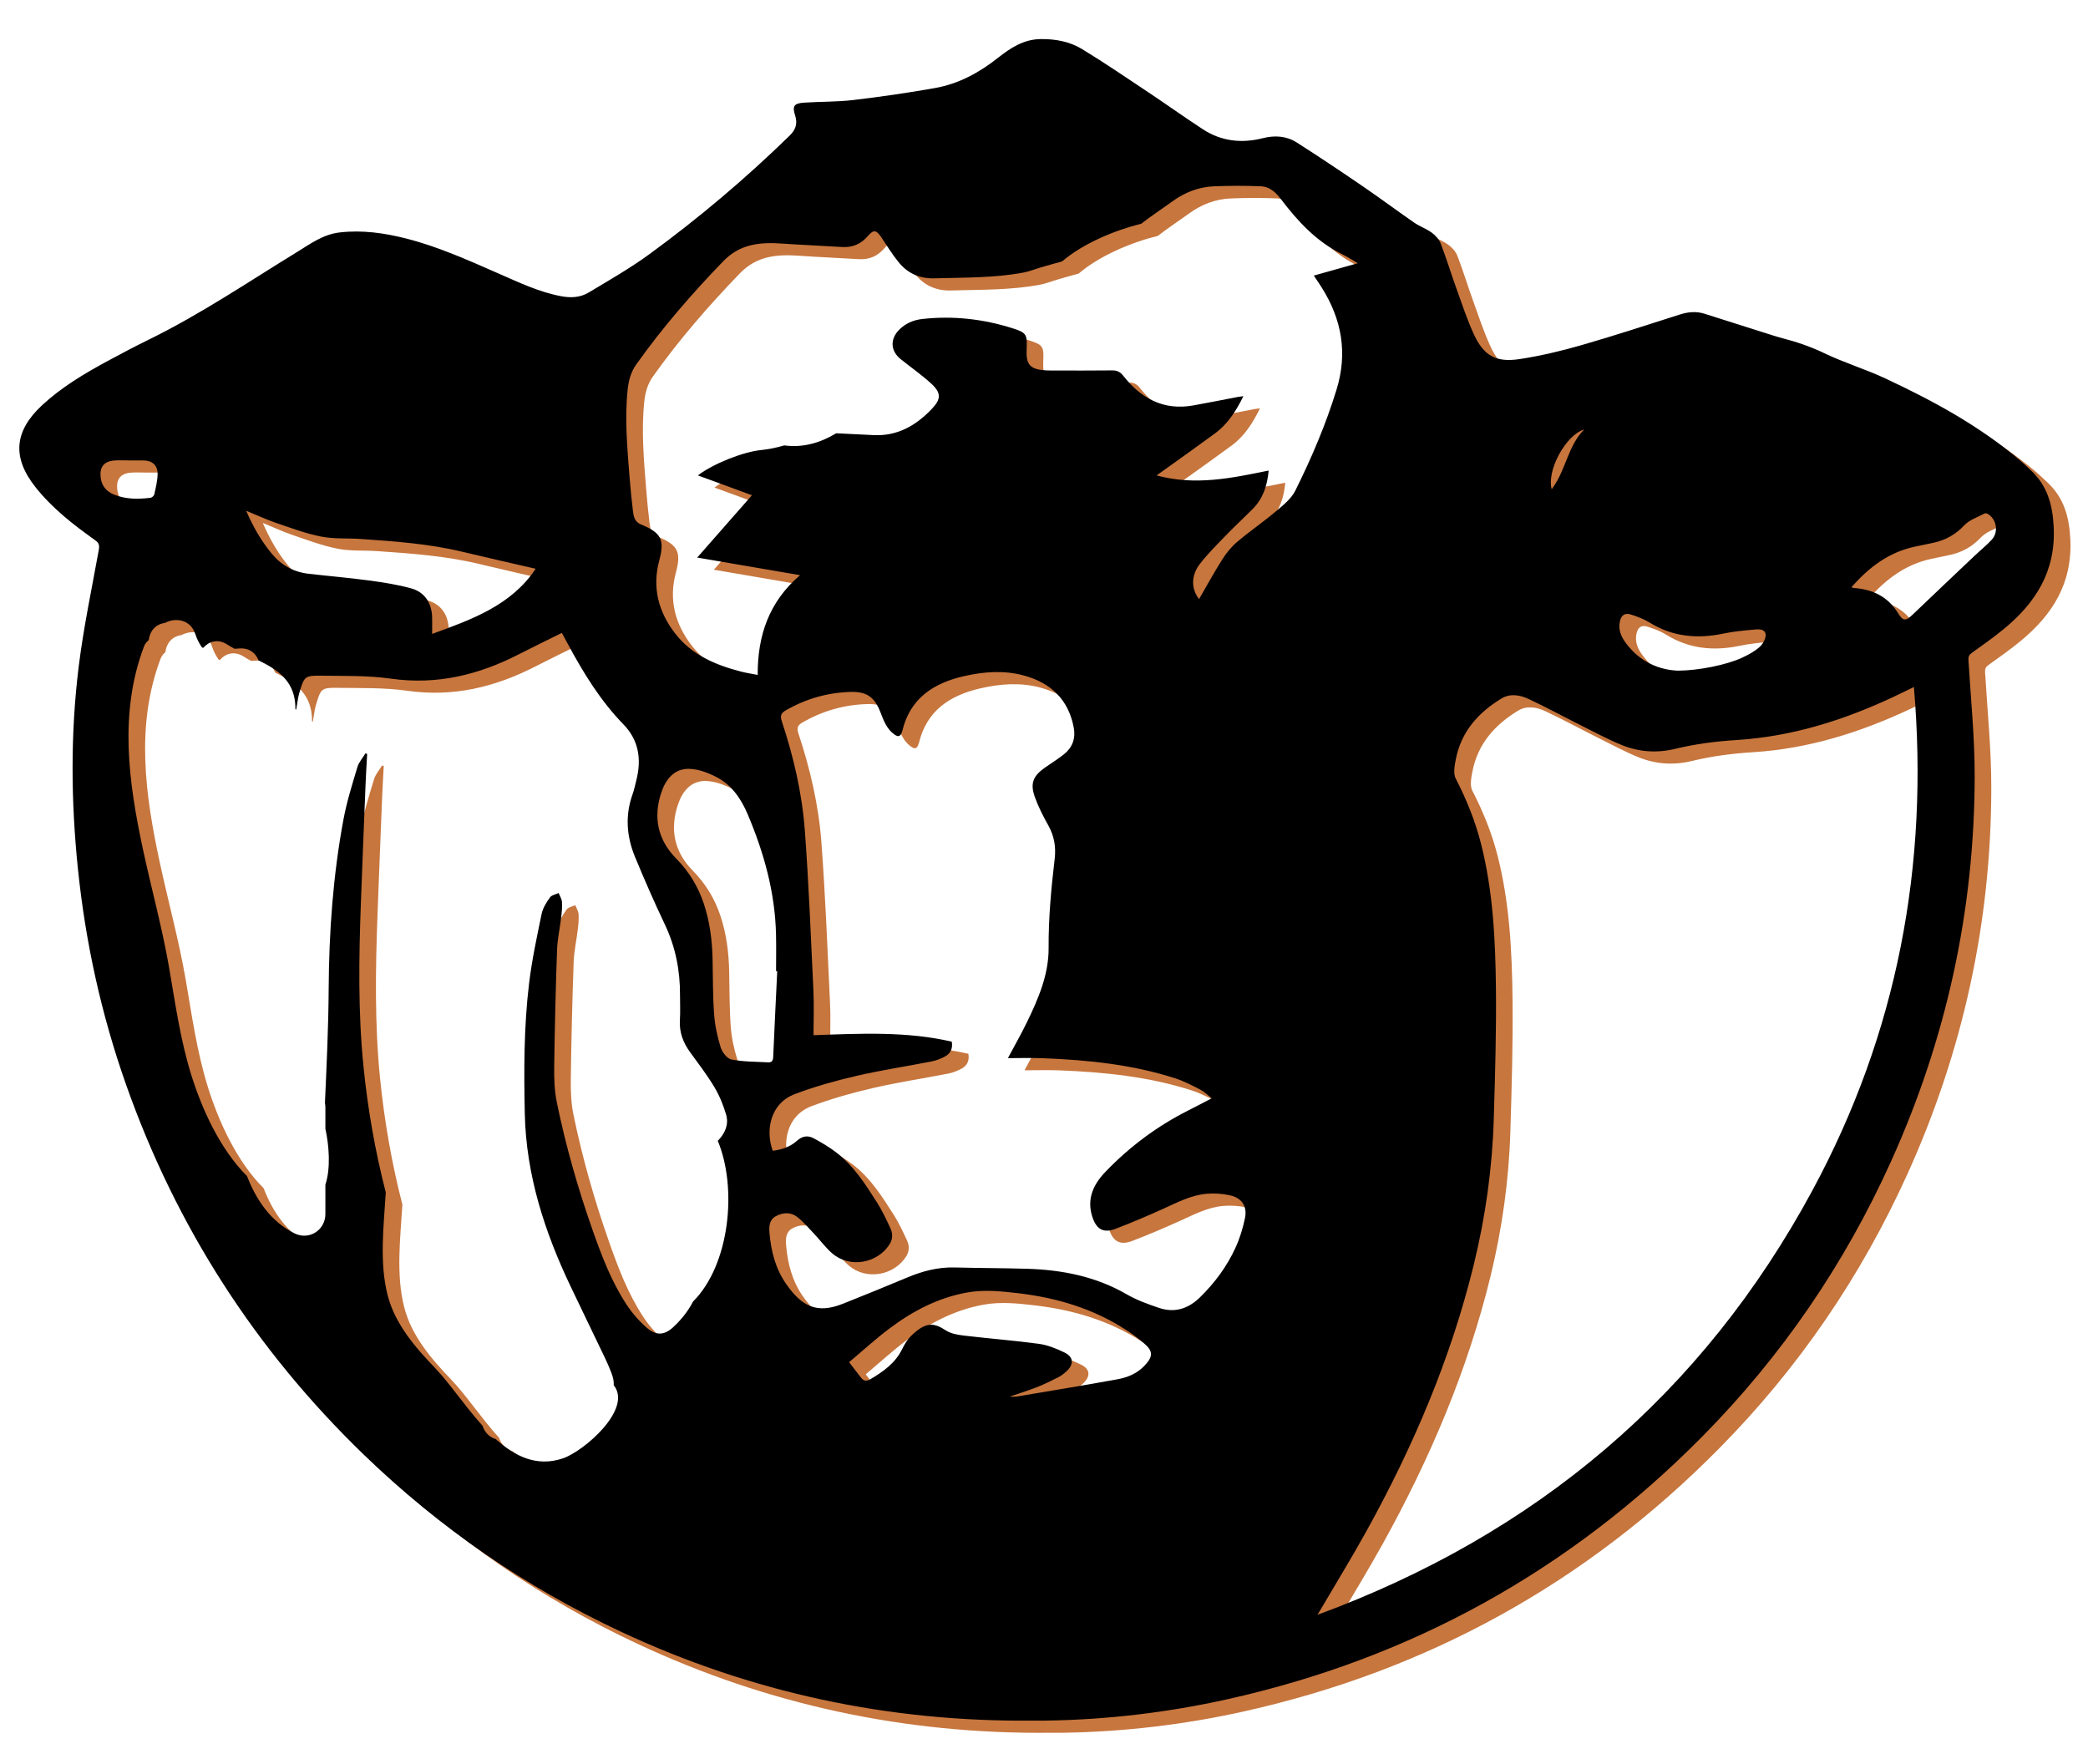 <?xml version="1.0" encoding="UTF-8" standalone="no"?>
<svg
   xmlns:dc="http://purl.org/dc/elements/1.1/"
   xmlns:cc="http://creativecommons.org/ns#"
   xmlns:rdf="http://www.w3.org/1999/02/22-rdf-syntax-ns#"
   xmlns:svg="http://www.w3.org/2000/svg"
   xmlns="http://www.w3.org/2000/svg"
   xmlns:sodipodi="http://sodipodi.sourceforge.net/DTD/sodipodi-0.dtd"
   xmlns:inkscape="http://www.inkscape.org/namespaces/inkscape"
   inkscape:version="1.0 (4035a4fb49, 2020-05-01)"
   sodipodi:docname="Beef Northwest Feeders - Logo - Graphic Only Version.ai.svg"
   viewBox="0 0 1152 973.333"
   height="973.333"
   width="1152"
   xml:space="preserve"
   id="svg332"
   version="1.1"><defs
     id="defs336"><clipPath
       id="clipPath348"
       clipPathUnits="userSpaceOnUse"><path
         id="path346"
         d="M 0,730 H 864 V 0 H 0 Z" /></clipPath></defs><sodipodi:namedview
     inkscape:current-layer="g340"
     inkscape:window-maximized="1"
     inkscape:window-y="27"
     inkscape:window-x="56"
     inkscape:cy="486.66666"
     inkscape:cx="576"
     inkscape:zoom="0.89383564"
     showgrid="false"
     id="namedview334"
     inkscape:window-height="1016"
     inkscape:window-width="1864"
     inkscape:pageshadow="2"
     inkscape:pageopacity="0"
     guidetolerance="10"
     gridtolerance="10"
     objecttolerance="10"
     borderopacity="1"
     bordercolor="#666666"
     pagecolor="#ffffff" /><g
     transform="matrix(1.333,0,0,-1.333,0,973.333)"
     inkscape:label="Beef Northwest Feeders - Logo - Graphic Only Version"
     inkscape:groupmode="layer"
     id="g340"><g
       id="g342"><g
         clip-path="url(#clipPath348)"
         id="g344"><g
           transform="translate(831.246,501.765)"
           id="g350"><path
             id="path352"
             style="fill:#c7763e;fill-opacity:1;fill-rule:nonzero;stroke:none"
             d="m 0,0 c -2.154,-2.338 -4.669,-4.341 -6.984,-6.535 -8.614,-8.159 -17.233,-16.313 -25.803,-24.518 -2.767,-2.649 -3.958,-2.668 -5.943,0.603 -4.195,6.907 -10.542,9.921 -18.33,10.488 -0.228,0.016 -0.449,0.127 -1.004,0.291 7.234,8.28 15.463,14.498 26.236,16.798 2.597,0.555 5.205,1.061 7.797,1.635 4.968,1.1 9.093,3.401 12.682,7.223 2.108,2.244 5.473,3.322 8.314,4.847 0.363,0.194 1.08,0.071 1.466,-0.171 C 2.062,8.379 2.918,3.167 0,0 m -74.188,-269.259 c -45.613,-84.449 -114.387,-142.35 -204.866,-175.686 7.055,12.03 13.98,23.288 20.37,34.84 19.297,34.884 34.835,71.305 44.328,110.153 4.837,19.799 7.639,39.883 8.252,60.236 0.546,18.084 1.101,36.183 0.897,54.268 -0.226,20.042 -1.207,40.105 -6.183,59.668 -2.382,9.37 -6.004,18.306 -10.46,26.946 -1.088,2.111 -0.462,5.384 0.045,7.993 2.214,11.39 9.29,19.316 18.909,25.14 3.63,2.199 7.732,1.434 11.303,-0.247 7.529,-3.545 14.852,-7.524 22.296,-11.249 5.381,-2.693 10.702,-5.56 16.267,-7.813 7.064,-2.859 14.509,-3.358 21.952,-1.553 8.387,2.035 16.858,3.124 25.476,3.662 22.969,1.436 44.518,8.244 65.226,17.99 2.558,1.203 5.093,2.454 8.169,3.939 6.324,-73.799 -6.931,-143.391 -41.981,-208.287 M -296.351,11.694 c -5.147,-4.347 -10.738,-8.17 -15.884,-12.519 -2.383,-2.013 -4.466,-4.55 -6.147,-7.191 -3.416,-5.37 -6.468,-10.973 -9.706,-16.544 -3.277,4.208 -3.378,9.744 0.362,14.567 3.3,4.256 7.174,8.08 10.93,11.965 3.575,3.697 7.368,7.184 10.987,10.841 4.247,4.29 5.971,9.642 6.54,15.82 -15.364,-3.143 -30.433,-6.362 -46.403,-2.008 1.906,1.351 3.337,2.353 4.755,3.372 6.482,4.659 13.003,9.269 19.431,14.004 5.273,3.885 8.708,9.228 11.749,15.413 -0.975,-0.13 -1.608,-0.185 -2.228,-0.303 -6.176,-1.175 -12.338,-2.424 -18.525,-3.53 -12.307,-2.201 -21.601,2.923 -28.972,12.293 -1.309,1.663 -2.598,2.236 -4.641,2.209 -8.166,-0.107 -16.334,-0.046 -24.501,-0.041 -1.065,0.001 -2.132,0.002 -3.194,0.073 -6.198,0.414 -7.944,2.375 -7.653,8.557 0.292,6.202 0.007,6.994 -5.642,8.792 -12.223,3.892 -24.766,5.326 -37.554,3.89 -3.686,-0.413 -7.036,-1.838 -9.675,-4.574 -3.722,-3.857 -3.445,-8.67 0.722,-12.024 4.142,-3.334 8.536,-6.383 12.462,-9.95 4.41,-4.005 4.414,-6.533 0.321,-10.8 -6.506,-6.78 -14.164,-11.193 -23.965,-10.703 -5.046,0.252 -10.104,0.492 -15.487,0.753 -6.582,-3.969 -13.708,-6.058 -21.496,-5.015 -3.184,-0.942 -6.45,-1.608 -9.805,-1.957 -7.237,-0.751 -19.515,-5.563 -25.953,-10.468 3.859,-1.409 7.536,-2.746 11.209,-4.094 3.633,-1.333 7.262,-2.675 11.17,-4.116 -7.596,-8.651 -14.947,-17.023 -22.642,-25.787 14.301,-2.449 27.998,-4.794 42.566,-7.288 -12.9,-11.029 -17.608,-25.022 -17.543,-41.284 -2.694,0.53 -4.865,0.844 -6.975,1.391 -10.486,2.725 -20.286,6.876 -27.128,15.688 -6.924,8.918 -9.669,18.969 -6.645,30.243 2.326,8.673 0.844,11.486 -7.604,14.982 -2.614,1.082 -3.016,3.333 -3.29,5.618 -0.548,4.578 -1.016,9.169 -1.377,13.766 -0.951,12.114 -2.076,24.228 -0.808,36.393 0.391,3.756 1.336,7.282 3.574,10.433 10.817,15.229 23.005,29.261 35.984,42.697 7.116,7.366 15.524,7.946 24.695,7.296 8.138,-0.577 16.295,-0.876 24.438,-1.397 4.417,-0.282 7.904,1.221 10.786,4.595 2.316,2.711 3.478,2.464 5.483,-0.534 2.312,-3.458 4.507,-7.022 7.113,-10.25 3.769,-4.67 8.7,-6.957 14.895,-6.776 12.321,0.361 24.678,0.099 36.861,2.389 2.59,0.487 5.071,1.534 7.622,2.249 2.775,0.777 5.536,1.651 8.328,2.345 8.877,7.561 22.063,12.979 32.885,15.641 0.063,0.056 0.119,0.136 0.183,0.185 4.055,3.153 8.377,5.96 12.535,8.984 5.236,3.809 11.06,6.074 17.509,6.307 6.361,0.23 12.745,0.265 19.102,0.002 3.611,-0.148 6.113,-2.319 8.393,-5.326 6.993,-9.219 14.804,-17.662 25.468,-22.874 2.049,-1.001 3.969,-2.266 6.355,-3.643 -6.313,-1.778 -12.17,-3.427 -18.206,-5.125 1.179,-1.779 2.283,-3.371 3.313,-5.011 8.263,-13.163 10.753,-27.017 6.089,-42.198 -4.443,-14.467 -10.347,-28.301 -17.058,-41.783 -1.69,-3.395 -5.093,-6.094 -8.108,-8.64 m -12.732,-292.491 c -0.877,-4.208 -2.172,-8.427 -3.969,-12.324 -3.553,-7.708 -8.552,-14.479 -14.653,-20.437 -4.888,-4.772 -10.544,-6.562 -17.048,-4.345 -4.511,1.537 -9.097,3.173 -13.195,5.548 -12.9,7.475 -26.922,10.206 -41.553,10.624 -9.933,0.284 -19.874,0.28 -29.808,0.533 -6.893,0.176 -13.314,-1.527 -19.603,-4.168 -8.821,-3.704 -17.684,-7.309 -26.574,-10.844 -10.848,-4.313 -17.066,-1.073 -23.544,8.249 -4.371,6.289 -6.209,13.485 -6.85,21.004 -0.229,2.684 -0.136,5.517 2.671,7.014 2.94,1.568 6.178,1.707 8.822,-0.362 2.621,-2.052 4.809,-4.667 7.113,-7.106 2.493,-2.639 4.658,-5.641 7.392,-7.991 7.161,-6.154 18.653,-4.174 23.71,3.825 1.371,2.169 1.33,4.464 0.327,6.622 -1.677,3.607 -3.369,7.248 -5.496,10.594 -4.805,7.564 -9.627,15.196 -16.878,20.747 -2.932,2.245 -6.157,4.163 -9.423,5.904 -2.326,1.24 -4.609,0.979 -6.828,-1.015 -2.802,-2.519 -6.325,-3.748 -10.068,-4.162 -3.007,8.101 -1.297,19.532 9.238,23.495 8.257,3.106 16.838,5.505 25.442,7.497 10.271,2.379 20.728,3.943 31.082,5.975 1.878,0.369 3.747,1.099 5.446,1.993 2.327,1.223 3.4,3.28 2.891,6.194 -18.645,4.301 -37.604,3.39 -57.217,2.666 0,6.404 0.241,12.419 -0.043,18.409 -1.053,22.146 -1.917,44.311 -3.565,66.415 -1.149,15.412 -4.67,30.489 -9.545,45.183 -0.746,2.248 -0.248,3.327 1.648,4.424 8.313,4.807 17.273,7.371 26.833,7.645 6.687,0.192 9.912,-2.13 12.349,-8.363 1.326,-3.393 2.51,-6.813 5.635,-9.133 1.712,-1.271 2.69,-1.039 3.286,0.976 0.051,0.17 0.133,0.331 0.175,0.503 3.237,13.344 12.826,19.612 25.306,22.501 8.299,1.92 16.737,2.574 25.039,0.3 11.077,-3.034 18.421,-9.929 20.593,-21.586 0.82,-4.399 -0.517,-8.142 -3.966,-10.927 -2.545,-2.053 -5.366,-3.764 -8.046,-5.655 -4.844,-3.416 -6.11,-6.54 -4.091,-12.138 1.465,-4.059 3.453,-7.97 5.576,-11.74 2.469,-4.385 3.205,-8.975 2.629,-13.851 -1.448,-12.248 -2.583,-24.482 -2.51,-36.868 0.066,-10.933 -4.22,-20.945 -8.934,-30.643 -2.467,-5.073 -5.275,-9.98 -7.92,-14.946 4.84,0 9.678,0.16 14.502,-0.028 18.572,-0.729 36.996,-2.593 54.795,-8.334 3.596,-1.16 7.009,-2.956 10.385,-4.694 1.6,-0.823 2.916,-2.199 4.675,-3.569 -3.495,-1.814 -6.526,-3.432 -9.596,-4.974 -12.978,-6.513 -24.45,-15.081 -34.471,-25.548 -4.982,-5.204 -7.764,-11.23 -5.302,-18.656 1.683,-5.073 4.572,-6.743 9.592,-4.828 6.7,2.555 13.302,5.391 19.841,8.338 5.825,2.626 11.526,5.657 18.001,6.173 3.123,0.249 6.394,0.025 9.456,-0.641 4.924,-1.071 7.274,-4.542 6.246,-9.475 m -41.582,-61.062 c -3.1,-3.268 -7.047,-4.863 -11.23,-5.626 -13.588,-2.479 -27.226,-4.696 -40.848,-6.998 -1.208,-0.204 -2.437,-0.285 -3.718,-0.177 3.713,1.278 7.474,2.438 11.127,3.869 3.042,1.193 5.996,2.632 8.915,4.109 1.247,0.631 2.398,1.534 3.435,2.484 3.191,2.925 3.019,5.95 -0.841,7.828 -3.309,1.609 -6.896,3.069 -10.501,3.559 -10.258,1.397 -20.599,2.178 -30.883,3.401 -2.65,0.316 -5.592,0.79 -7.737,2.201 -4.889,3.214 -8.26,3.596 -14.284,-2.26 -1.552,-1.509 -2.755,-3.5 -3.715,-5.467 -2.878,-5.899 -7.91,-9.42 -13.317,-12.59 -1.449,-0.849 -2.692,-0.646 -3.729,0.713 -1.502,1.967 -3.02,3.922 -4.939,6.412 5.529,4.651 10.818,9.5 16.519,13.803 9.639,7.274 20.165,12.832 32.229,15.027 7.093,1.29 14.152,0.545 21.191,-0.276 15.859,-1.849 30.883,-6.286 44.415,-15.022 2.674,-1.726 5.266,-3.624 7.688,-5.687 3.898,-3.319 3.779,-5.554 0.223,-9.303 m -170.943,126.738 c -1.799,0.351 -3.852,3.012 -4.478,5.026 -1.381,4.44 -2.376,9.108 -2.714,13.742 -0.554,7.594 -0.463,15.234 -0.636,22.855 -0.175,7.745 -1.145,15.355 -3.583,22.751 -2.373,7.201 -6.184,13.425 -11.529,18.861 -7.6,7.728 -9.515,17.011 -6.118,27.232 1.816,5.462 5.335,9.959 11.51,9.828 3.874,-0.082 7.983,-1.646 11.492,-3.487 6.2,-3.25 10.061,-8.958 12.727,-15.24 6.76,-15.923 11.369,-32.409 11.764,-49.849 0.114,-5.046 0.018,-10.096 0.018,-15.143 0.161,-0.004 0.322,-0.009 0.484,-0.013 -0.569,-11.861 -1.164,-23.722 -1.675,-35.585 -0.063,-1.468 -0.626,-2.231 -1.998,-2.157 -5.105,0.27 -10.287,0.212 -15.264,1.179 m -15.864,-100.139 c -0.34,-0.626 -0.693,-1.251 -1.065,-1.875 -1.92,-3.223 -4.418,-6.25 -7.187,-8.781 -3.755,-3.431 -7.151,-3.533 -10.988,-0.19 -3.162,2.756 -6.021,6.051 -8.327,9.559 -6.321,9.619 -10.375,20.342 -14.168,31.141 -6.027,17.161 -11.007,34.634 -14.673,52.446 -0.992,4.815 -1.173,9.876 -1.107,14.816 0.217,16.132 0.614,32.264 1.179,48.387 0.158,4.498 1.183,8.96 1.714,13.45 0.249,2.108 0.466,4.257 0.325,6.362 -0.085,1.268 -0.887,2.487 -1.366,3.729 -1.235,-0.589 -2.922,-0.858 -3.61,-1.831 -1.456,-2.06 -2.942,-4.373 -3.44,-6.784 -1.968,-9.534 -4.026,-19.089 -5.191,-28.74 -2.161,-17.905 -2.169,-35.921 -1.78,-53.946 0.55,-25.464 8.219,-48.969 19.032,-71.667 4.689,-9.842 9.461,-19.644 14.164,-29.48 0.954,-1.997 1.839,-4.034 2.63,-6.101 0.787,-2.056 1.112,-3.75 0.986,-5.168 7.919,-9.85 -12.337,-27.328 -21.056,-30.275 -10.752,-3.634 -19.827,0.788 -27.789,8.009 -2.672,0.696 -4.611,2.884 -5.478,5.527 -7.279,8.053 -13.621,17.598 -19.538,23.782 -8.297,8.671 -16.639,18.229 -19.708,30.165 -3.466,13.485 -1.664,28.415 -0.774,42.572 -4.391,17.041 -7.44,34.404 -9.228,52.072 -2.294,22.665 -1.916,45.352 -1.072,68.053 0.61,16.395 1.276,32.789 1.942,49.182 0.165,4.052 0.426,8.099 0.642,12.148 -0.217,0.114 -0.434,0.228 -0.652,0.342 -1.152,-1.9 -2.757,-3.664 -3.375,-5.723 -2.128,-7.108 -4.378,-14.231 -5.739,-21.505 -4.349,-23.249 -6.023,-46.729 -6.16,-70.402 -0.09,-15.714 -0.845,-31.424 -1.545,-47.134 0.116,-0.579 0.186,-1.193 0.186,-1.856 v -8.779 c 1.533,-6.959 2.249,-16.437 0,-23.147 v -12.152 c 0,-6.709 -6.751,-11.022 -12.81,-8.004 -9.811,4.887 -15.805,13.812 -19.635,23.7 -11.322,11.291 -18.763,28.102 -23.04,41.775 -4.526,14.47 -6.617,29.539 -9.188,44.438 -2.835,16.426 -7.289,32.522 -10.79,48.809 -6.028,28.044 -9.983,56.656 0.376,84.127 0.419,1.112 1.119,1.995 1.985,2.676 0.365,3.446 2.563,6.547 6.664,7.097 4.365,2.354 10.662,1.461 12.623,-4.643 0.677,-2.109 1.629,-3.915 2.764,-5.534 0.178,-0.03 0.355,-0.074 0.533,-0.101 2.32,2.664 5.999,3.86 9.909,1.34 0.965,-0.623 1.983,-1.197 3.019,-1.755 0.611,0.041 1.214,0.068 1.833,0.122 4.242,0.369 6.945,-1.911 8.086,-4.925 7.526,-3.667 14.247,-8.033 15.157,-17.598 0.081,-0.851 0.093,-1.719 0.109,-2.585 0.101,-0.083 0.218,-0.143 0.316,-0.23 0.277,1.674 0.561,3.346 0.834,5.021 0.17,1.044 0.511,2.064 0.816,3.082 1.589,5.316 2.17,6.051 7.787,5.972 9.93,-0.139 19.972,0.166 29.754,-1.221 19.033,-2.699 36.406,1.554 53.124,10.156 5.751,2.959 11.582,5.761 17.649,8.77 0.78,-1.442 1.607,-2.96 2.425,-4.483 6.439,-11.989 13.492,-23.53 23.073,-33.373 6.333,-6.505 7.531,-14.401 5.362,-22.984 -0.5,-1.976 -0.891,-3.994 -1.578,-5.905 -3.166,-8.811 -2.488,-17.522 1.009,-25.98 3.89,-9.411 7.974,-18.753 12.344,-27.95 4.442,-9.344 6.342,-19.119 6.276,-29.372 -0.022,-3.373 0.174,-6.758 -0.045,-10.117 -0.33,-5.057 1.294,-9.363 4.22,-13.376 3.45,-4.729 7.024,-9.402 10.025,-14.411 2.109,-3.521 3.72,-7.452 4.875,-11.399 1.175,-4.012 -0.359,-7.641 -3.268,-10.688 -0.063,-0.065 -0.129,-0.093 -0.192,-0.154 8.214,-19.628 4.943,-51.366 -10.185,-66.503 M -777.003,18.611 c -3.322,1.305 -5.336,3.659 -5.722,7.33 -0.43,4.097 1.332,6.463 5.508,6.839 2.281,0.205 4.595,0.036 6.895,0.036 -10e-4,0.004 -10e-4,0.008 -10e-4,0.012 1.774,0 3.549,0.026 5.323,-0.006 3.68,-0.067 5.939,-2.028 5.864,-5.727 -0.057,-2.79 -0.774,-5.581 -1.369,-8.334 -0.123,-0.57 -0.964,-1.327 -1.548,-1.4 -5.058,-0.623 -10.104,-0.653 -14.95,1.25 M -710.22,7.013 c 6.191,-2.112 12.38,-4.446 18.763,-5.706 5.332,-1.054 10.948,-0.613 16.427,-0.993 14.057,-0.974 28.113,-1.962 41.887,-5.263 10.151,-2.432 20.338,-4.717 30.488,-7.062 -10.111,-15.218 -26.592,-21.042 -42.847,-26.972 0,2.389 0.035,4.582 -0.006,6.774 -0.112,5.869 -2.983,10.493 -8.634,12.066 -5.768,1.605 -11.764,2.505 -17.715,3.307 -8.253,1.112 -16.562,1.798 -24.836,2.757 -6.176,0.717 -11.232,3.53 -15.222,8.345 -4.314,5.206 -7.63,10.972 -10.569,17.728 4.464,-1.832 8.289,-3.625 12.264,-4.981 m 541.555,38.602 c -6.816,-6.709 -7.499,-16.85 -13.463,-24.719 -2.144,7.908 5.962,22.582 13.463,24.719 m 14.758,-79.444 c 0.586,2.648 2.079,3.684 4.644,2.85 2.595,-0.844 5.243,-1.798 7.54,-3.229 9.611,-5.99 19.861,-6.906 30.712,-4.631 3.977,0.834 8.059,1.235 12.114,1.594 1.95,0.173 4.811,0.586 5.286,-1.72 0.329,-1.598 -1.019,-4.11 -2.395,-5.358 -2.113,-1.918 -4.783,-3.339 -7.412,-4.549 -6.395,-2.943 -17.762,-5.241 -26.318,-5.316 -7.876,0.251 -15.774,3.6 -21.535,11.21 -2.013,2.661 -3.412,5.643 -2.636,9.149 M 25.658,5.16 c -0.449,9.622 -2.769,17.478 -9.812,23.916 -1.376,1.257 -2.695,2.58 -4.115,3.784 -16.797,14.233 -35.954,24.64 -55.755,33.898 -8.252,3.859 -17.077,6.508 -25.282,10.452 -5.655,2.719 -11.436,4.693 -17.445,6.228 -1.029,0.263 -2.052,0.562 -3.064,0.883 -9.711,3.079 -19.414,6.188 -29.132,9.241 -3.414,1.072 -6.773,0.727 -10.183,-0.36 -13.583,-4.328 -27.137,-8.777 -40.836,-12.712 -8.322,-2.39 -16.819,-4.398 -25.371,-5.711 -9.892,-1.52 -14.928,1.366 -19.033,10.32 -2.797,6.1 -4.904,12.524 -7.183,18.852 -2.219,6.164 -4.128,12.444 -6.474,18.556 -0.673,1.752 -2.154,3.429 -3.692,4.559 -2.261,1.662 -5.045,2.6 -7.362,4.2 -7.154,4.94 -14.117,10.157 -21.295,15.062 -8.999,6.149 -18.061,12.215 -27.25,18.075 -4.287,2.734 -9.082,3.058 -14.102,1.786 -8.719,-2.212 -17.143,-1.29 -24.777,3.695 -7.645,4.992 -15.073,10.317 -22.673,15.38 -9.067,6.041 -18.082,12.183 -27.385,17.844 -5.124,3.117 -11.046,4.187 -17.118,4.106 -7.019,-0.093 -12.487,-3.692 -17.674,-7.795 -7.713,-6.101 -16.192,-10.712 -25.88,-12.442 -11.244,-2.007 -22.57,-3.64 -33.913,-4.983 -6.765,-0.801 -13.639,-0.639 -20.452,-1.089 -4.112,-0.272 -4.92,-1.449 -3.674,-5.265 1.104,-3.383 0.255,-5.931 -2.243,-8.365 -18.208,-17.743 -37.577,-34.135 -58.096,-49.11 -7.992,-5.833 -16.654,-10.768 -25.153,-15.875 -3.431,-2.063 -7.335,-2.255 -11.352,-1.5 -9.173,1.725 -17.499,5.719 -25.933,9.411 -12.507,5.474 -24.949,11.11 -38.244,14.48 -8.985,2.277 -18.023,3.57 -27.386,2.518 -7.005,-0.788 -12.293,-4.779 -17.922,-8.231 -20.088,-12.32 -39.633,-25.551 -60.844,-35.979 -5.966,-2.933 -11.861,-6.016 -17.701,-9.192 -9.519,-5.177 -18.804,-10.701 -26.814,-18.144 -11.549,-10.73 -12.49,-21.618 -2.67,-33.95 6.926,-8.698 15.592,-15.489 24.603,-21.842 1.675,-1.181 1.884,-2.219 1.541,-4.123 -2.895,-16.046 -6.296,-32.036 -8.299,-48.198 -3.448,-27.819 -3.207,-55.745 -0.339,-83.652 3.141,-30.57 9.695,-60.373 19.91,-89.34 20.746,-58.827 53.603,-109.919 98.471,-153.266 31.352,-30.289 66.779,-54.695 106.256,-73.173 54.136,-25.341 111.154,-37.485 170.893,-36.851 1.775,0 3.548,-0.023 5.322,0.004 25.186,0.384 50.092,3.326 74.661,8.78 76.229,16.92 141.831,53.2 196.737,108.708 32.966,33.327 59.026,71.454 78.299,114.173 22.818,50.584 34.441,103.687 34.522,159.159 0.024,16.02 -1.607,32.043 -2.575,48.06 -0.088,1.444 0.236,2.205 1.399,3.037 4.469,3.202 8.982,6.368 13.222,9.86 13.222,10.886 21.521,23.87 20.667,42.121" /></g><g
           transform="translate(824.367,506.796)"
           id="g354"><path
             id="path356"
             style="fill:#000000;fill-opacity:1;fill-rule:nonzero;stroke:none"
             d="m 0,0 c -2.154,-2.338 -4.669,-4.341 -6.983,-6.535 -8.615,-8.159 -17.234,-16.313 -25.804,-24.518 -2.767,-2.649 -3.957,-2.668 -5.943,0.602 -4.194,6.908 -10.541,9.921 -18.33,10.489 -0.227,0.016 -0.449,0.126 -1.003,0.291 7.234,8.279 15.462,14.498 26.235,16.798 2.597,0.555 5.205,1.061 7.798,1.635 4.968,1.1 9.092,3.401 12.681,7.223 2.109,2.244 5.473,3.322 8.315,4.847 0.362,0.194 1.079,0.071 1.465,-0.171 C 2.062,8.379 2.918,3.167 0,0 m -74.188,-269.26 c -45.612,-84.449 -114.386,-142.349 -204.865,-175.685 7.055,12.031 13.979,23.288 20.369,34.84 19.298,34.883 34.836,71.304 44.329,110.153 4.836,19.8 7.638,39.883 8.252,60.235 0.545,18.084 1.1,36.184 0.897,54.269 -0.227,20.042 -1.207,40.104 -6.183,59.667 -2.383,9.371 -6.004,18.307 -10.461,26.947 -1.087,2.111 -0.462,5.384 0.046,7.992 2.213,11.39 9.289,19.317 18.908,25.14 3.631,2.2 7.732,1.435 11.304,-0.246 7.529,-3.545 14.851,-7.524 22.296,-11.25 5.38,-2.692 10.701,-5.559 16.266,-7.812 7.064,-2.859 14.509,-3.358 21.952,-1.553 8.387,2.035 16.858,3.124 25.476,3.662 22.969,1.435 44.519,8.244 65.226,17.989 2.558,1.204 5.094,2.455 8.17,3.94 6.323,-73.799 -6.932,-143.39 -41.982,-208.288 M -296.351,11.693 c -5.147,-4.347 -10.738,-8.17 -15.884,-12.518 -2.383,-2.013 -4.465,-4.55 -6.146,-7.192 -3.417,-5.37 -6.468,-10.972 -9.707,-16.544 -3.277,4.209 -3.377,9.745 0.362,14.567 3.3,4.256 7.174,8.081 10.93,11.965 3.575,3.698 7.369,7.185 10.988,10.842 4.246,4.29 5.97,9.642 6.539,15.819 -15.363,-3.142 -30.433,-6.361 -46.402,-2.007 1.906,1.351 3.336,2.353 4.754,3.372 6.483,4.659 13.003,9.269 19.431,14.004 5.274,3.885 8.708,9.228 11.75,15.413 -0.976,-0.131 -1.608,-0.185 -2.228,-0.304 -6.176,-1.174 -12.339,-2.423 -18.526,-3.53 -12.307,-2.2 -21.6,2.924 -28.972,12.293 -1.309,1.664 -2.597,2.237 -4.64,2.21 -8.166,-0.107 -16.335,-0.046 -24.502,-0.041 -1.064,0.001 -2.132,0.002 -3.193,0.073 -6.199,0.414 -7.945,2.375 -7.654,8.556 0.292,6.203 0.007,6.995 -5.641,8.793 -12.223,3.891 -24.766,5.326 -37.555,3.89 -3.686,-0.414 -7.036,-1.838 -9.675,-4.574 -3.722,-3.858 -3.445,-8.67 0.722,-12.024 4.142,-3.334 8.536,-6.383 12.463,-9.95 4.409,-4.005 4.414,-6.533 0.32,-10.8 -6.506,-6.781 -14.163,-11.193 -23.965,-10.704 -5.046,0.253 -10.104,0.493 -15.486,0.754 -6.582,-3.969 -13.708,-6.058 -21.497,-5.015 -3.184,-0.942 -6.449,-1.608 -9.805,-1.957 -7.237,-0.751 -19.515,-5.563 -25.952,-10.468 3.859,-1.409 7.536,-2.746 11.209,-4.094 3.632,-1.333 7.261,-2.676 11.169,-4.116 -7.595,-8.651 -14.946,-17.023 -22.642,-25.787 14.301,-2.449 27.998,-4.794 42.567,-7.288 -12.901,-11.029 -17.609,-25.022 -17.543,-41.284 -2.694,0.53 -4.865,0.843 -6.975,1.391 -10.487,2.725 -20.287,6.876 -27.129,15.687 -6.924,8.919 -9.669,18.97 -6.645,30.244 2.326,8.673 0.845,11.486 -7.603,14.982 -2.614,1.082 -3.017,3.333 -3.29,5.618 -0.548,4.578 -1.016,9.169 -1.378,13.766 -0.951,12.114 -2.075,24.227 -0.808,36.393 0.391,3.755 1.337,7.282 3.574,10.433 10.817,15.229 23.005,29.261 35.985,42.696 7.116,7.367 15.523,7.947 24.695,7.297 8.138,-0.577 16.295,-0.876 24.438,-1.397 4.417,-0.282 7.903,1.221 10.785,4.594 2.316,2.712 3.479,2.465 5.483,-0.533 2.312,-3.459 4.508,-7.022 7.113,-10.25 3.77,-4.67 8.7,-6.957 14.896,-6.776 12.321,0.361 24.677,0.099 36.861,2.389 2.59,0.486 5.07,1.534 7.622,2.249 2.775,0.777 5.535,1.651 8.327,2.345 8.877,7.561 22.064,12.979 32.885,15.64 0.063,0.057 0.119,0.137 0.183,0.186 4.056,3.153 8.377,5.96 12.535,8.984 5.237,3.809 11.061,6.074 17.509,6.307 6.361,0.23 12.745,0.265 19.103,0.002 3.61,-0.148 6.112,-2.319 8.393,-5.326 6.993,-9.219 14.803,-17.662 25.467,-22.874 2.049,-1.002 3.969,-2.266 6.356,-3.644 -6.314,-1.777 -12.171,-3.426 -18.207,-5.125 1.179,-1.778 2.284,-3.37 3.314,-5.01 8.262,-13.163 10.752,-27.017 6.089,-42.198 -4.444,-14.467 -10.348,-28.301 -17.058,-41.783 -1.691,-3.396 -5.093,-6.094 -8.109,-8.641 m -12.731,-292.491 c -0.877,-4.207 -2.172,-8.426 -3.969,-12.323 -3.554,-7.707 -8.553,-14.48 -14.654,-20.437 -4.887,-4.771 -10.544,-6.561 -17.047,-4.345 -4.512,1.538 -9.098,3.174 -13.195,5.549 -12.9,7.474 -26.923,10.205 -41.554,10.624 -9.933,0.283 -19.874,0.279 -29.808,0.532 -6.893,0.176 -13.314,-1.528 -19.603,-4.168 -8.821,-3.703 -17.684,-7.31 -26.574,-10.844 -10.848,-4.313 -17.066,-1.073 -23.544,8.249 -4.37,6.289 -6.208,13.484 -6.85,21.005 -0.229,2.684 -0.135,5.517 2.672,7.013 2.94,1.568 6.178,1.707 8.822,-0.363 2.62,-2.05 4.809,-4.667 7.112,-7.105 2.493,-2.64 4.658,-5.642 7.392,-7.99 7.161,-6.155 18.654,-4.174 23.71,3.824 1.371,2.17 1.331,4.465 0.327,6.623 -1.676,3.605 -3.368,7.247 -5.495,10.594 -4.806,7.562 -9.628,15.195 -16.878,20.746 -2.933,2.245 -6.157,4.163 -9.423,5.903 -2.327,1.24 -4.61,0.981 -6.828,-1.014 -2.802,-2.519 -6.326,-3.749 -10.069,-4.163 -3.007,8.103 -1.297,19.533 9.238,23.495 8.257,3.107 16.838,5.505 25.442,7.497 10.271,2.379 20.728,3.945 31.082,5.976 1.879,0.368 3.747,1.099 5.446,1.993 2.328,1.224 3.401,3.28 2.891,6.195 -18.645,4.299 -37.603,3.389 -57.217,2.665 0,6.404 0.242,12.419 -0.043,18.409 -1.052,22.146 -1.917,44.31 -3.564,66.415 -1.149,15.412 -4.671,30.489 -9.546,45.183 -0.745,2.248 -0.248,3.327 1.649,4.424 8.312,4.807 17.272,7.371 26.833,7.645 6.687,0.192 9.911,-2.13 12.348,-8.363 1.326,-3.393 2.51,-6.814 5.635,-9.133 1.713,-1.272 2.691,-1.039 3.287,0.976 0.05,0.17 0.132,0.331 0.174,0.503 3.237,13.344 12.826,19.612 25.306,22.5 8.299,1.921 16.738,2.575 25.039,0.301 11.078,-3.034 18.422,-9.929 20.594,-21.586 0.819,-4.399 -0.517,-8.142 -3.967,-10.927 -2.545,-2.054 -5.366,-3.765 -8.046,-5.655 -4.843,-3.416 -6.11,-6.54 -4.09,-12.138 1.464,-4.059 3.453,-7.97 5.575,-11.74 2.469,-4.385 3.205,-8.975 2.629,-13.852 -1.448,-12.248 -2.583,-24.481 -2.509,-36.867 0.065,-10.933 -4.221,-20.946 -8.935,-30.642 -2.466,-5.073 -5.275,-9.981 -7.92,-14.948 4.84,0 9.678,0.162 14.502,-0.028 18.572,-0.727 36.997,-2.592 54.795,-8.333 3.596,-1.16 7.009,-2.956 10.386,-4.693 1.599,-0.823 2.916,-2.199 4.674,-3.571 -3.494,-1.813 -6.526,-3.431 -9.596,-4.972 -12.977,-6.515 -24.45,-15.082 -34.471,-25.549 -4.981,-5.203 -7.764,-11.23 -5.301,-18.656 1.682,-5.073 4.571,-6.743 9.592,-4.828 6.699,2.555 13.301,5.39 19.84,8.338 5.825,2.625 11.526,5.657 18.002,6.172 3.123,0.249 6.393,0.026 9.455,-0.64 4.924,-1.072 7.275,-4.542 6.247,-9.476 m -41.582,-61.061 c -3.1,-3.268 -7.047,-4.863 -11.231,-5.626 -13.588,-2.48 -27.226,-4.697 -40.847,-6.997 -1.209,-0.205 -2.438,-0.287 -3.719,-0.178 3.714,1.278 7.474,2.437 11.127,3.87 3.042,1.192 5.996,2.632 8.915,4.107 1.247,0.631 2.398,1.535 3.435,2.485 3.192,2.926 3.02,5.951 -0.841,7.828 -3.308,1.608 -6.896,3.068 -10.5,3.559 -10.258,1.397 -20.599,2.177 -30.883,3.401 -2.65,0.315 -5.593,0.79 -7.737,2.2 -4.889,3.215 -8.26,3.598 -14.285,-2.26 -1.551,-1.508 -2.755,-3.5 -3.715,-5.467 -2.878,-5.899 -7.91,-9.419 -13.317,-12.588 -1.449,-0.85 -2.691,-0.647 -3.729,0.713 -1.501,1.965 -3.019,3.92 -4.939,6.411 5.529,4.65 10.818,9.5 16.519,13.802 9.639,7.276 20.165,12.832 32.23,15.028 7.092,1.29 14.152,0.545 21.191,-0.276 15.858,-1.848 30.882,-6.287 44.414,-15.022 2.675,-1.727 5.266,-3.624 7.689,-5.687 3.898,-3.318 3.779,-5.553 0.223,-9.303 m -170.943,126.739 c -1.799,0.349 -3.852,3.011 -4.479,5.024 -1.381,4.442 -2.376,9.109 -2.714,13.743 -0.553,7.593 -0.463,15.234 -0.636,22.855 -0.175,7.745 -1.145,15.355 -3.583,22.752 -2.373,7.199 -6.184,13.424 -11.528,18.859 -7.601,7.729 -9.516,17.012 -6.118,27.233 1.816,5.462 5.334,9.959 11.51,9.828 3.873,-0.082 7.982,-1.646 11.492,-3.487 6.199,-3.25 10.06,-8.958 12.727,-15.241 6.759,-15.922 11.368,-32.408 11.763,-49.848 0.115,-5.045 0.018,-10.096 0.018,-15.144 0.161,-0.004 0.322,-0.009 0.484,-0.013 -0.569,-11.861 -1.164,-23.72 -1.674,-35.585 -0.064,-1.466 -0.627,-2.23 -1.998,-2.157 -5.105,0.271 -10.287,0.212 -15.264,1.181 m -15.865,-100.141 c -0.34,-0.626 -0.693,-1.251 -1.064,-1.875 -1.92,-3.222 -4.418,-6.25 -7.188,-8.78 -3.755,-3.432 -7.151,-3.533 -10.987,-0.19 -3.163,2.755 -6.022,6.051 -8.328,9.559 -6.32,9.618 -10.374,20.342 -14.167,31.141 -6.028,17.162 -11.008,34.635 -14.674,52.445 -0.991,4.815 -1.173,9.876 -1.106,14.816 0.216,16.132 0.614,32.264 1.179,48.388 0.158,4.497 1.182,8.96 1.713,13.449 0.25,2.109 0.467,4.257 0.326,6.363 -0.085,1.267 -0.887,2.487 -1.367,3.728 -1.234,-0.588 -2.921,-0.856 -3.61,-1.831 -1.455,-2.058 -2.942,-4.372 -3.439,-6.783 -1.969,-9.534 -4.027,-19.089 -5.192,-28.74 -2.161,-17.906 -2.169,-35.92 -1.78,-53.947 0.55,-25.463 8.22,-48.968 19.032,-71.667 4.689,-9.841 9.461,-19.643 14.164,-29.478 0.955,-1.997 1.839,-4.035 2.631,-6.103 0.787,-2.054 1.111,-3.75 0.985,-5.168 7.92,-9.849 -12.337,-27.328 -21.055,-30.274 -10.752,-3.635 -19.828,0.787 -27.789,8.009 -2.672,0.695 -4.611,2.885 -5.479,5.527 -7.278,8.054 -13.62,17.598 -19.538,23.781 -8.297,8.671 -16.639,18.23 -19.707,30.165 -3.467,13.486 -1.664,28.415 -0.775,42.574 -4.391,17.04 -7.44,34.403 -9.228,52.072 -2.293,22.665 -1.916,45.351 -1.072,68.052 0.61,16.395 1.277,32.789 1.943,49.182 0.164,4.051 0.425,8.099 0.642,12.148 -0.218,0.114 -0.435,0.228 -0.653,0.342 -1.152,-1.9 -2.757,-3.664 -3.374,-5.724 -2.128,-7.107 -4.379,-14.23 -5.739,-21.504 -4.35,-23.25 -6.024,-46.728 -6.161,-70.402 -0.09,-15.714 -0.844,-31.423 -1.544,-47.133 0.115,-0.58 0.185,-1.194 0.185,-1.857 v -8.78 c 1.533,-6.959 2.249,-16.436 0,-23.146 v -12.153 c 0,-6.708 -6.751,-11.021 -12.809,-8.004 -9.811,4.888 -15.806,13.813 -19.635,23.701 -11.323,11.291 -18.764,28.102 -23.04,41.775 -4.526,14.471 -6.618,29.539 -9.189,44.437 -2.834,16.426 -7.289,32.523 -10.79,48.81 -6.027,28.044 -9.983,56.656 0.377,84.127 0.419,1.112 1.119,1.995 1.985,2.676 0.365,3.446 2.563,6.546 6.663,7.097 4.366,2.353 10.663,1.461 12.623,-4.644 0.677,-2.108 1.629,-3.914 2.764,-5.533 0.178,-0.03 0.355,-0.075 0.534,-0.102 2.319,2.664 5.998,3.861 9.908,1.34 0.965,-0.622 1.984,-1.196 3.02,-1.754 0.61,0.041 1.214,0.068 1.832,0.122 4.242,0.369 6.945,-1.911 8.087,-4.925 7.525,-3.667 14.247,-8.033 15.157,-17.598 0.081,-0.852 0.092,-1.719 0.108,-2.585 0.101,-0.083 0.218,-0.143 0.316,-0.231 0.278,1.674 0.561,3.347 0.834,5.022 0.17,1.044 0.512,2.064 0.816,3.082 1.589,5.316 2.171,6.051 7.788,5.972 9.929,-0.139 19.972,0.166 29.754,-1.222 19.033,-2.698 36.406,1.555 53.123,10.157 5.751,2.959 11.582,5.761 17.649,8.77 0.781,-1.442 1.608,-2.96 2.426,-4.483 6.438,-11.989 13.491,-23.53 23.073,-33.373 6.333,-6.505 7.53,-14.401 5.361,-22.984 -0.499,-1.976 -0.891,-3.994 -1.578,-5.906 -3.166,-8.81 -2.488,-17.521 1.009,-25.98 3.89,-9.41 7.974,-18.753 12.345,-27.948 4.441,-9.346 6.341,-19.12 6.275,-29.373 -0.021,-3.373 0.174,-6.758 -0.045,-10.117 -0.33,-5.057 1.294,-9.364 4.221,-13.376 3.449,-4.73 7.024,-9.403 10.024,-14.412 2.109,-3.519 3.72,-7.452 4.875,-11.398 1.175,-4.012 -0.359,-7.642 -3.267,-10.688 -0.063,-0.066 -0.13,-0.093 -0.193,-0.155 8.214,-19.627 4.944,-51.365 -10.185,-66.503 M -777.003,18.611 c -3.321,1.305 -5.336,3.659 -5.721,7.33 -0.43,4.097 1.332,6.463 5.508,6.839 2.28,0.205 4.595,0.036 6.894,0.036 0,0.004 -10e-4,0.008 -10e-4,0.012 1.774,0 3.549,0.026 5.323,-0.006 3.68,-0.067 5.939,-2.028 5.864,-5.727 -0.057,-2.79 -0.773,-5.581 -1.368,-8.334 -0.124,-0.57 -0.965,-1.328 -1.549,-1.4 -5.058,-0.623 -10.104,-0.653 -14.95,1.25 M -710.22,7.013 c 6.191,-2.112 12.381,-4.446 18.764,-5.707 5.332,-1.053 10.947,-0.612 16.426,-0.992 14.058,-0.974 28.113,-1.962 41.887,-5.263 10.152,-2.432 20.339,-4.717 30.488,-7.062 -10.111,-15.218 -26.592,-21.042 -42.846,-26.972 0,2.388 0.035,4.582 -0.007,6.774 -0.112,5.869 -2.982,10.493 -8.634,12.066 -5.768,1.605 -11.764,2.504 -17.715,3.307 -8.252,1.112 -16.561,1.798 -24.835,2.757 -6.177,0.717 -11.232,3.53 -15.222,8.345 -4.315,5.206 -7.631,10.971 -10.569,17.728 4.463,-1.832 8.289,-3.625 12.263,-4.981 m 541.556,38.602 c -6.816,-6.709 -7.5,-16.85 -13.464,-24.719 -2.144,7.908 5.963,22.582 13.464,24.719 m 14.758,-79.444 c 0.585,2.647 2.078,3.683 4.644,2.85 2.594,-0.844 5.242,-1.798 7.539,-3.229 9.611,-5.99 19.862,-6.906 30.712,-4.631 3.977,0.834 8.059,1.235 12.114,1.594 1.95,0.173 4.811,0.586 5.286,-1.72 0.329,-1.598 -1.019,-4.11 -2.394,-5.358 -2.113,-1.918 -4.784,-3.339 -7.412,-4.549 -6.396,-2.943 -17.763,-5.241 -26.319,-5.316 -7.875,0.251 -15.773,3.6 -21.534,11.21 -2.014,2.661 -3.412,5.643 -2.636,9.149 M 25.659,5.16 c -0.45,9.622 -2.769,17.478 -9.813,23.916 -1.376,1.257 -2.694,2.58 -4.115,3.784 -16.797,14.233 -35.954,24.64 -55.754,33.898 -8.253,3.859 -17.077,6.508 -25.282,10.452 -5.656,2.719 -11.436,4.693 -17.446,6.228 -1.029,0.263 -2.051,0.562 -3.064,0.883 -9.711,3.079 -19.413,6.188 -29.132,9.24 -3.414,1.072 -6.772,0.728 -10.182,-0.359 -13.584,-4.328 -27.137,-8.778 -40.836,-12.712 -8.323,-2.39 -16.819,-4.398 -25.371,-5.712 -9.893,-1.519 -14.928,1.366 -19.033,10.321 -2.797,6.1 -4.904,12.524 -7.184,18.852 -2.219,6.164 -4.127,12.444 -6.473,18.556 -0.673,1.752 -2.155,3.429 -3.693,4.559 -2.26,1.661 -5.045,2.6 -7.362,4.2 -7.153,4.94 -14.117,10.157 -21.295,15.062 -8.999,6.149 -18.061,12.215 -27.25,18.075 -4.287,2.734 -9.081,3.058 -14.101,1.785 -8.72,-2.211 -17.144,-1.289 -24.778,3.696 -7.644,4.992 -15.072,10.316 -22.672,15.38 -9.068,6.041 -18.082,12.183 -27.385,17.844 -5.124,3.116 -11.046,4.187 -17.119,4.106 -7.018,-0.093 -12.486,-3.692 -17.674,-7.795 -7.712,-6.101 -16.192,-10.712 -25.879,-12.442 -11.245,-2.007 -22.57,-3.64 -33.914,-4.983 -6.765,-0.801 -13.638,-0.639 -20.451,-1.089 -4.113,-0.272 -4.92,-1.449 -3.674,-5.265 1.103,-3.383 0.255,-5.931 -2.243,-8.365 -18.209,-17.743 -37.577,-34.135 -58.097,-49.11 -7.992,-5.833 -16.654,-10.769 -25.152,-15.876 -3.432,-2.062 -7.336,-2.254 -11.353,-1.499 -9.173,1.725 -17.499,5.718 -25.932,9.41 -12.507,5.475 -24.95,11.111 -38.245,14.481 -8.985,2.277 -18.022,3.57 -27.386,2.517 -7.005,-0.787 -12.293,-4.778 -17.922,-8.23 -20.088,-12.32 -39.633,-25.551 -60.844,-35.979 -5.965,-2.933 -11.861,-6.016 -17.7,-9.192 -9.52,-5.177 -18.804,-10.701 -26.814,-18.144 -11.55,-10.731 -12.491,-21.618 -2.67,-33.95 6.925,-8.698 15.591,-15.49 24.603,-21.843 1.674,-1.18 1.883,-2.218 1.54,-4.122 -2.895,-16.046 -6.295,-32.036 -8.299,-48.198 -3.448,-27.819 -3.206,-55.745 -0.338,-83.652 3.141,-30.57 9.694,-60.373 19.91,-89.339 20.745,-58.828 53.602,-109.919 98.471,-153.268 31.351,-30.289 66.778,-54.694 106.255,-73.173 54.136,-25.34 111.154,-37.484 170.894,-36.849 1.774,0 3.548,-0.025 5.322,0.003 25.185,0.384 50.092,3.327 74.66,8.78 76.229,16.92 141.832,53.199 196.737,108.708 32.966,33.327 59.027,71.453 78.299,114.174 22.819,50.584 34.441,103.685 34.523,159.158 0.024,16.02 -1.607,32.043 -2.576,48.06 -0.087,1.444 0.236,2.205 1.399,3.037 4.469,3.202 8.983,6.368 13.223,9.86 13.221,10.886 21.52,23.869 20.667,42.121" /></g></g></g></g></svg>
